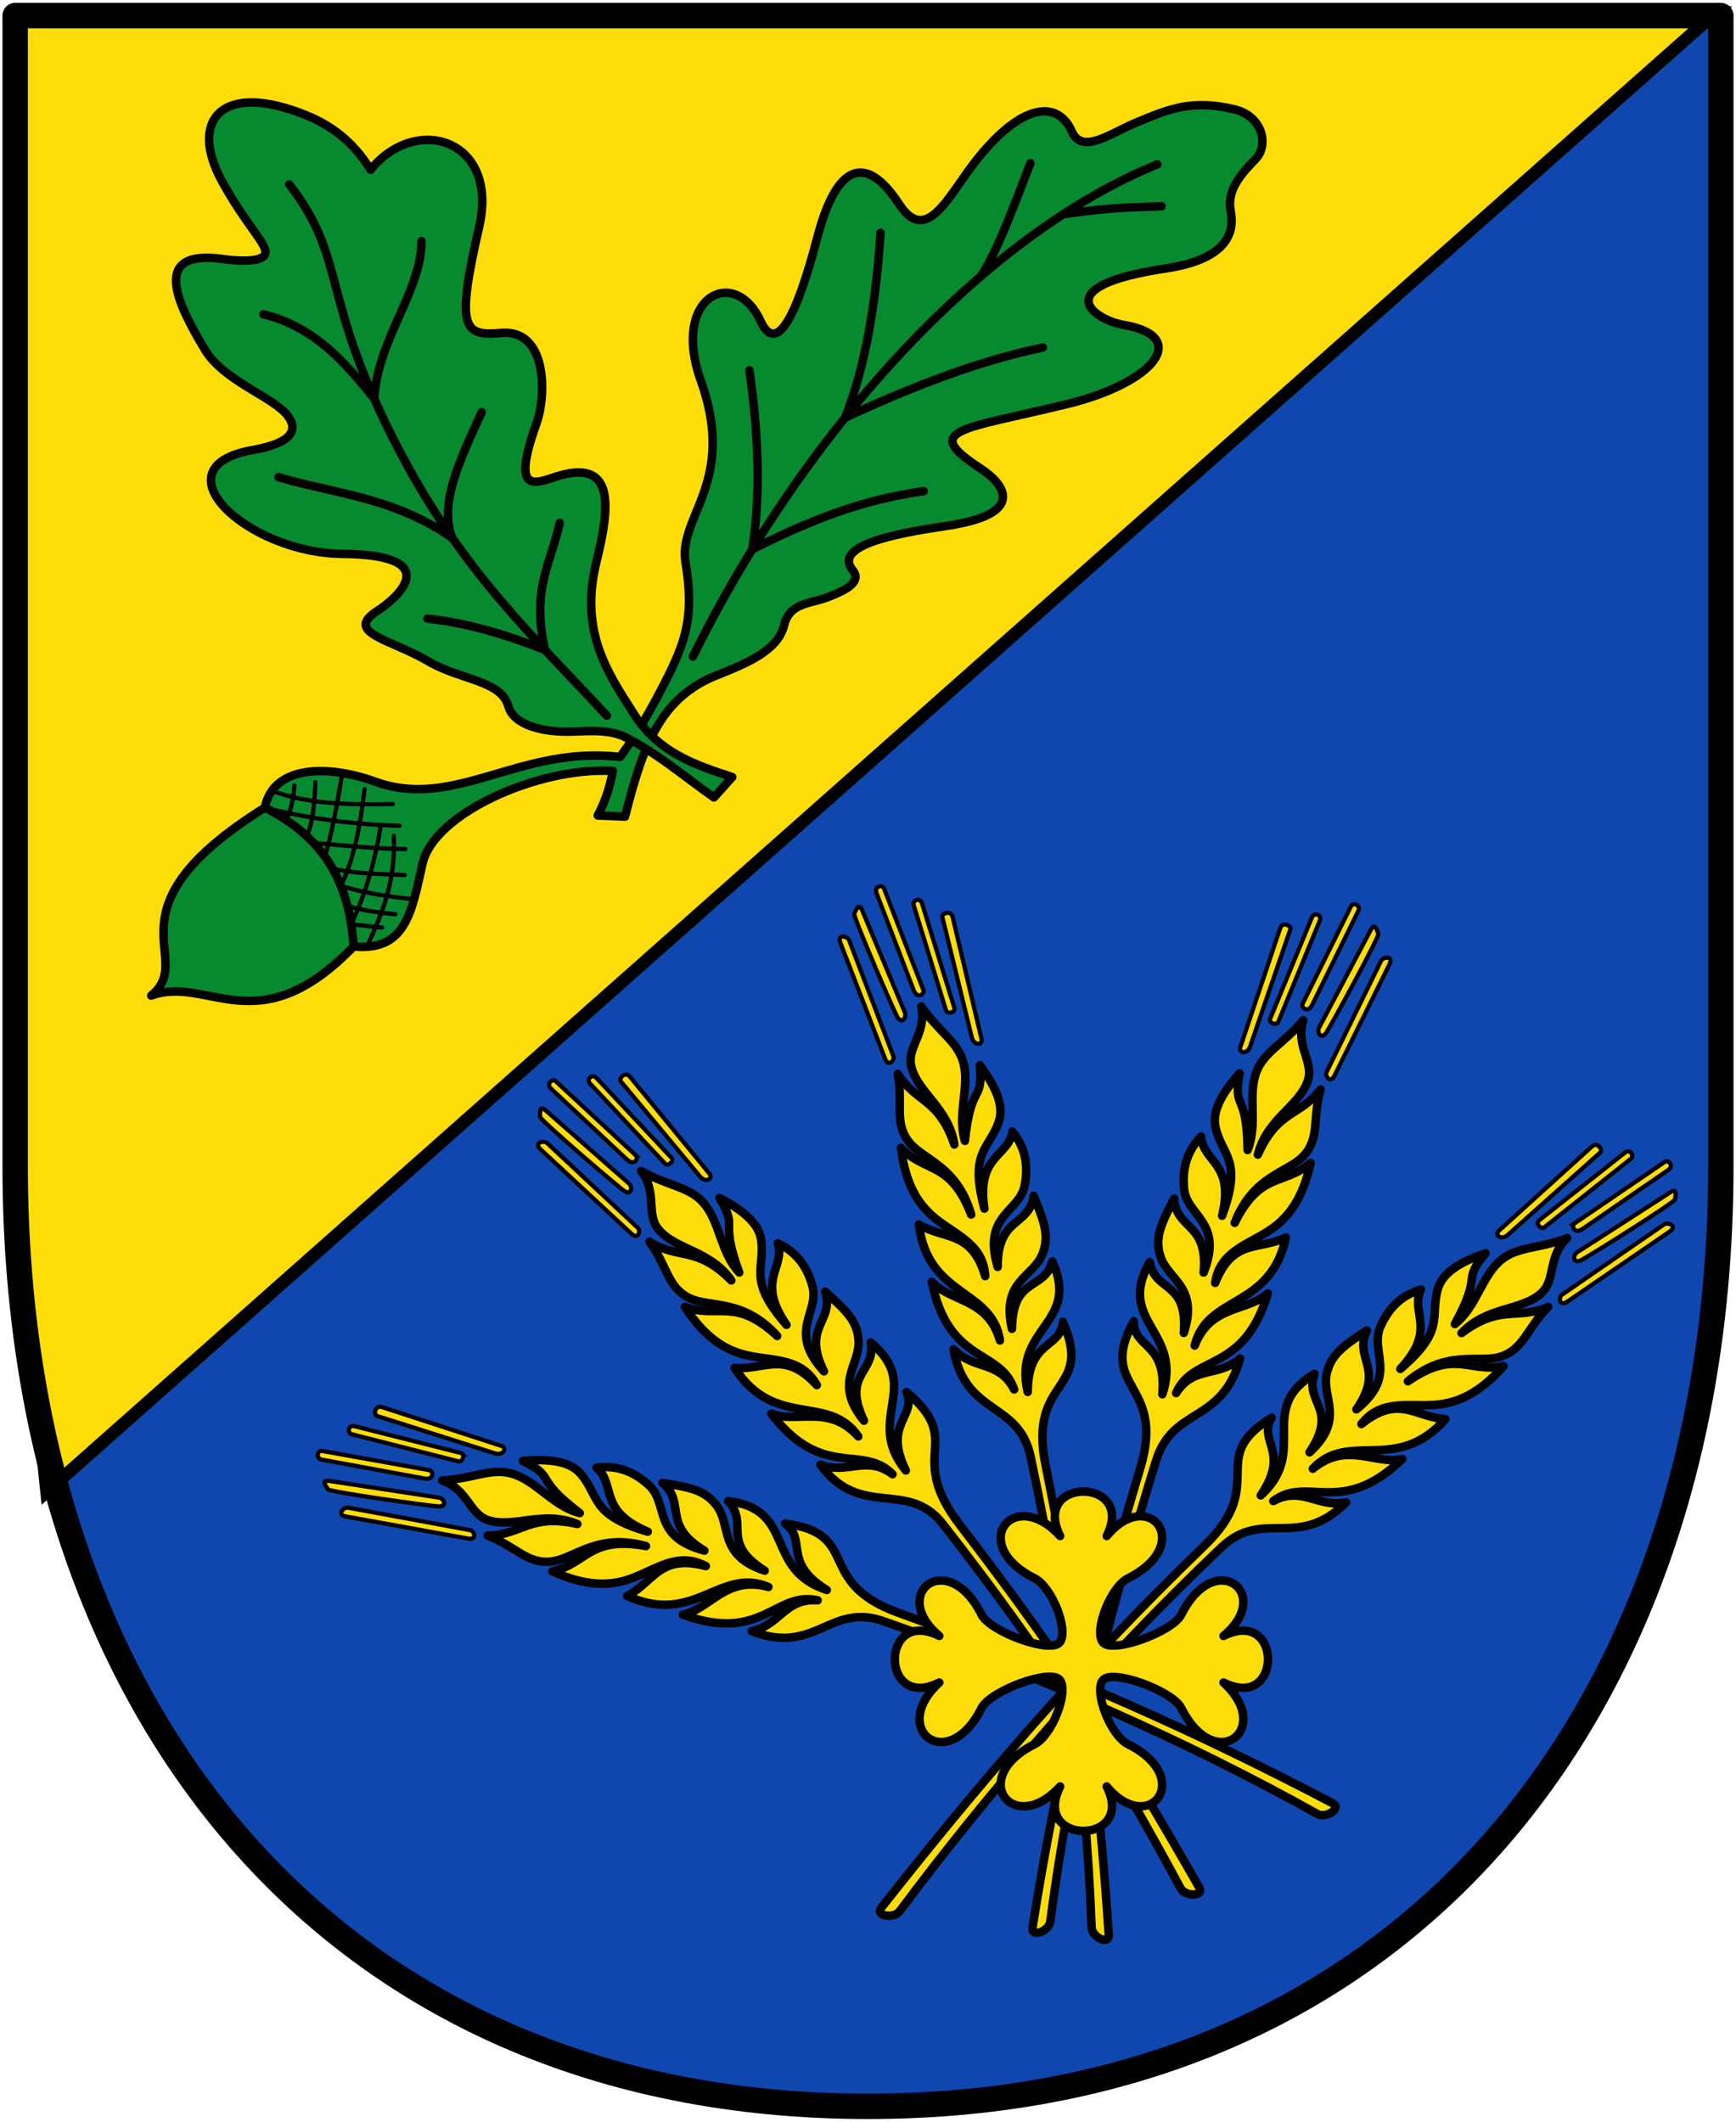 <svg height="501" viewBox="0 0 384.375 469.687" width="410" xmlns="http://www.w3.org/2000/svg"><g transform="translate(-14.062 -.938)"><path d="m17.422 4.387v254.63c0 119.566 69.272 208.158 188.828 208.158s188.828-88.593 188.828-208.158v-254.63z" fill="#0f47af"/><g stroke="#000"><path d="m17.736 5.248 376.155-1.478-369.504 327.381-8.129-77.596z" fill="#fcdd09" stroke-width="2.812"/><path d="m107.647 191.994c-2.395 10.401-3.506 19.613-15.281 18.443-21.311 21.999-32.266 6.241-44.813 10.879 10.307-8.459-11.319-18.82 25.141-41.614 1.885-9.513 14.176-9.484 24.439-5.748 17.645 6.423 32.001-8.088 54.199-5.463 2.522-3.452 5.146-7.15 9.865-16.337 4.995-9.724 6.525-15.051 4.64-26.819-1.633-10.197 11.428-17.687 3.384-40.164-6.694-18.701 7.535-25.535 13.217-13.212 4.633 10.05 10.149-9.238 12.605-18.538 4.447-16.84 10.993-18.18 18.163-7.221 5.979 9.139 10.875-1.914 16.722-9.406 10.287-13.182 18.337-13.76 21.425-6.793 2.331 5.26 8.393.496 14.357-1.969 7.075-2.923 12.103-5.147 21.578-2.919 6.415 1.509 7.783 7.982 4.754 11.063-4.364 4.439-6.241 7.448-5.461 11.713 1.48 8.096-6.461 11.282-14.294 12.452-26.813 4.003-15.904 11.404-9.438 12.51 14.906 2.548 6.913 12.783-12.51 17.524-23.431 5.72-32.546 5.537-19.213 14.23 5.849 3.814 9.7 10.061-6.946 12.663-7.698 1.203-26.362 3.705-21.304 9.897 2.167 2.653-1.881 4.601-5.87 6.086-3.394 1.264-8.167 1.137-9.316 6.028-1.378 5.863-8.888 8.702-15.059 11.185-12.324 4.959-16.216 15.471-20.174 31.232l-6.049-.248c1.635-3.089 2.717-6.35 3.344-9.868-16.687-.912-39.588 9.488-42.103 20.414z" fill="#078930" stroke-linecap="round" stroke-linejoin="round" stroke-width="1.875"/><path d="m140.568 162.886c-6.603.182-12.821-1.553-13.956-5.63-1.604-5.761-10.579-5.733-17.695-9.923-8.448-4.974-18.91-6.332-11.198-11.254 4.267-2.723 15.185-12.333-7.838-12.541-21.083-.191-41.524-19.19-19.857-22.993 8.863-1.556 10.219-4.578 7.564-7.794-3.43-4.154-14.016-7.495-18.226-14.522-6.103-10.187-12.002-22.141 3.869-19.979 5.758.784 9.457.316 9.611-1.369.191-2.079-4.387-6.298-9.608-15.781-7.481-13.585-.055-22.347 18.838-14.571 5.264 2.167 10.203 5.704 14.035 11.995 9.987-12.442 28.512-6.838 24.051 12.594-5.141 22.394-3.584 24.287 4.795 23.512 10.314-.953 10.149 13.738 7.899 20.013-6.068 16.921.431 12.856 5.197 11.525 12.355-3.45 10.963 7.353 8.084 19.086-3.731 15.205 2.154 24.143 8.023 33.293 5.489 8.998 13.932 11.741 22.04 14.389l-4.059 4.516c-6.466-4.538-12.562-9.802-19.548-13.312-3.544-1.781-7.961-1.368-12.019-1.256z" fill="#078930" stroke-linecap="round" stroke-linejoin="round" stroke-width="1.875"/><path d="m72.694 179.701c12.87 6.538 18.661 16.003 19.672 30.736m45.621-93.767c-1.808 8.658-6.359 14.572-3.253 28.144-10.569-4.209-18.901-6.181-26.029-6.948m12.006-45.679c-4.574 10.022-9.589 20.183-6.514 27.815-13.204-9.102-25.698-9.673-38.458-13.444m-3.365-36.057c11.319 2.78 18.055 10.6 24.542 18.695.72-13.11 10.458-23.76 10.469-34.894m41.021 105.034c-15.969-17.238-31.884-31.875-45.724-58.265-18.152-34.613-11.467-42.398-24.56-59.31m101.867 41.142c1.972 13.879 2.588 27.249.627 39.653 17.084-8.731 28.202-11.497 37.966-12.908m-9.559-57.175c-1.241 19.035-4.249 31.963-7.875 40.946 14.816-6.889 29.485-12.596 43.81-15.558m-2.753-40.804c-3.828 9.934-7.704 20.4-11.056 25.102m40.103-15.556c-6.017.246-10.653.115-21.792 1.758m-81.981 97.91c24.97-50.486 64.641-93.434 102.823-108.953" fill="none" stroke-linecap="round" stroke-linejoin="round" stroke-width="1.875"/><path d="m101.244 185.936c.517 9.873-2.57 17.268-5.924 24.479m2.968-26.235c-1.23 7.461-3.271 14.617-6.47 21.34l6.84.738m-19.412-31.441c-.198 2.964-.744 5.58-1.925 7.56m6.557-8.267c-.177 4.608-.517 8.987-1.91 11.892m7.89-13.973c-1.177 7.237-2.426 13.75-3.848 18.533m15.604 12.739c-4.215-.339-7.642-.992-10.627-1.823m14.761-1.483c-5.714-.582-11.234-1.422-16.213-2.984 2.891-5.855 4.312-13.364 5.244-21.423m8.868 19.029c-5.648-.236-11.51-.3-15.98-1.479m16.164-4.249c-7.721-.124-13.973-.836-20.528-1.426m19.235-3.747c-9.814-.269-20.276-1.536-29.844-4.018m28.366-.786c-9.892.217-18.868.015-26.807-2.942" fill="none" stroke-linecap="round" stroke-linejoin="round" stroke-width=".938"/><path d="m111.969 328.641c6.74-.366 10.677-2.777 15.242-1.563 5.505 1.464 9.096 7.19 15.21 8.778-10.535-7.996-4.942-7.774-12.586-11.54 6.516-.573 10.6.254 12.86 2.928 4.172 4.938 2.068 9.042 14.79 12.731-11.161-4.692-6.96-10.495-11.346-14.181 4.813-.621 8.429 1.071 11.504 3.808 4.653 4.143.621 11.464 12.383 14.568-9.588-5.746-3.918-10.56-9.282-14.997 5.818 1.002 9.278 1.449 11.995 5.031 3.35 4.414.283 10.99 10.643 14.4-9.941-6.245-3.36-10.425-8.097-15.398 15.13 1.83 7.842 15.11 21.846 19.679-9.993-6.143-4.239-11.18-9.238-14.713 17.138 2.267 6.319 12.98 25.126 19.768 37.849 13.661 66.222 26.524 96.071 42.123 2.173 1.136-1.466 3.439-3.326 2.402-28.984-16.161-61.322-30.478-96.071-42.678-11.916-4.183-15.114 7.671-29.191 2.217 6.343-1.366 7.329-7.345 14.595-6.836-9.316-2.145-12.296 9.553-29.844 3.172 6.05-1.173 9.496-8.71 18.944-6.129-10.733-4.536-16.395 8.747-31.268 1.978 5.895-3.039 7.108-9.332 17.412-6.597-6.188-3.298-10.922.701-16.57 2.76-4.704 1.715-10.043 1.725-17.384-1.598 7.652-1.692 8.103-7.872 20.696-5.597-10.809-2.97-15.84 2.772-20.841 3.404-5.475.692-8.027-3.418-14.234-5.72 7.687-.116 9.231-4.926 19.881-2.564-7.621-3.119-13.885.958-19.641-.818-4.283-1.321-4.527-6.789-10.279-8.821z" fill="#fcdd09" stroke-linecap="round" stroke-linejoin="round" stroke-width="1.875"/><path d="m90.621 336.604 27.066 4.896c2.154.39 1.31-1.711.554-1.85l-27.066-4.988c-1.067-.197-2.619 1.569-.554 1.942z" fill="#fcdd09" stroke-width=".938"/><path d="m111.406 334.384c-.937.097-24.511-3.209-24.757-3.787-.262-.616-1.694-2.161.37-1.848l24.295 3.695c.855.13 1.924 1.75.092 1.94z" fill="#fcdd09" stroke-width=".938"/><path d="m109.096 326.347-23.741-4.249c-.977-.175-1.528 1.662 0 1.942l22.632 4.155c2.244.412 2.105-1.669 1.109-1.848z" fill="#fcdd09" stroke-width=".938"/><path d="m116.117 322.56-23.464-5.912c-1.603-.404-1.704 1.51-.739 1.755l23.648 6.004c.962.244 1.498-1.61.554-1.848z" fill="#fcdd09" stroke-width=".938"/><path d="m123.692 322.652c1.778.563 2.761-1.217 1.386-1.663-9.114-2.956-17.305-5.635-26.42-8.591-1.606-.521-1.874 1.727-1.201 1.94 8.745 2.771 17.49 5.543 26.235 8.314z" fill="#fcdd09" stroke-width=".938"/><g fill="#fcdd09" transform="matrix(.842 .539 -.539 .842 238.845 -76.95)"><path d="m111.969 328.641c6.74-.366 10.677-2.777 15.242-1.563 5.505 1.464 9.096 7.19 15.21 8.778-10.535-7.996-4.942-7.774-12.586-11.54 6.516-.573 10.6.254 12.86 2.928 4.172 4.938 2.068 9.042 14.79 12.731-11.161-4.692-6.96-10.495-11.346-14.181 4.813-.621 8.429 1.071 11.504 3.808 4.653 4.143.621 11.464 12.383 14.568-9.588-5.746-3.918-10.56-9.282-14.997 5.818 1.002 9.278 1.449 11.995 5.031 3.35 4.414.283 10.99 10.643 14.4-9.941-6.245-3.36-10.425-8.097-15.398 15.13 1.83 7.842 15.11 21.846 19.679-9.993-6.143-4.239-11.18-9.238-14.713 17.138 2.267 6.998 11.616 25.805 18.404 37.849 13.661 58.019 23.397 87.868 38.996 2.173 1.136-1.466 3.439-3.326 2.402-28.984-16.161-53.119-27.351-87.868-39.55-11.916-4.183-15.792 9.035-29.869 3.581 6.343-1.366 7.329-7.345 14.595-6.836-9.316-2.145-12.296 9.553-29.844 3.172 6.05-1.173 9.496-8.71 18.944-6.129-10.733-4.536-16.395 8.747-31.268 1.978 5.895-3.039 7.108-9.332 17.412-6.597-6.188-3.298-10.922.701-16.57 2.76-4.704 1.715-10.043 1.725-17.384-1.598 7.652-1.692 8.103-7.872 20.696-5.597-10.809-2.97-15.84 2.772-20.841 3.404-5.475.692-8.027-3.418-14.234-5.72 7.687-.116 9.231-4.926 19.881-2.564-7.621-3.119-13.885.958-19.641-.818-4.283-1.321-4.527-6.789-10.279-8.821z" stroke-linecap="round" stroke-linejoin="round" stroke-width="1.875"/><g stroke-width=".938"><path d="m90.621 336.604 27.066 4.896c2.154.39 1.31-1.711.554-1.85l-27.066-4.988c-1.067-.197-2.619 1.569-.554 1.942z"/><path d="m111.406 334.384c-.937.097-24.511-3.209-24.757-3.787-.262-.616-1.694-2.161.37-1.848l24.295 3.695c.855.13 1.924 1.75.092 1.94z"/><path d="m109.096 326.347-23.741-4.249c-.977-.175-1.528 1.662 0 1.942l22.632 4.155c2.244.412 2.105-1.669 1.109-1.848z"/><path d="m116.117 322.56-23.464-5.912c-1.603-.404-1.704 1.51-.739 1.755l23.648 6.004c.962.244 1.498-1.61.554-1.848z"/><path d="m123.692 322.652c1.778.563 2.761-1.217 1.386-1.663-9.114-2.956-17.305-5.635-26.42-8.591-1.606-.521-1.874 1.727-1.201 1.94 8.745 2.771 17.49 5.543 26.235 8.314z"/></g></g><g fill="#fcdd09" transform="matrix(.52 .854 -.854 .52 440.469 -42.807)"><path d="m111.969 328.641c6.74-.366 10.677-2.777 15.242-1.563 5.505 1.464 9.096 7.19 15.21 8.778-10.535-7.996-4.942-7.774-12.586-11.54 6.516-.573 10.6.254 12.86 2.928 4.172 4.938 2.068 9.042 14.79 12.731-11.161-4.692-6.96-10.495-11.346-14.181 4.813-.621 8.429 1.071 11.504 3.808 4.653 4.143.621 11.464 12.383 14.568-9.588-5.746-3.918-10.56-9.282-14.997 5.818 1.002 9.278 1.449 11.995 5.031 3.35 4.414.283 10.99 10.643 14.4-9.941-6.245-3.36-10.425-8.097-15.398 15.13 1.83 7.842 15.11 21.846 19.679-9.993-6.143-4.239-11.18-9.238-14.713 17.138 2.267 6.319 12.98 25.126 19.768 37.849 13.661 66.222 26.524 96.071 42.123 2.173 1.136-1.466 3.439-3.326 2.402-28.984-16.161-61.322-30.478-96.071-42.678-11.916-4.183-15.114 7.671-29.191 2.217 6.343-1.366 7.329-7.345 14.595-6.836-9.316-2.145-12.296 9.553-29.844 3.172 6.05-1.173 9.496-8.71 18.944-6.129-10.733-4.536-16.395 8.747-31.268 1.978 5.895-3.039 7.108-9.332 17.412-6.597-6.188-3.298-10.922.701-16.57 2.76-4.704 1.715-10.043 1.725-17.384-1.598 7.652-1.692 8.103-7.872 20.696-5.597-10.809-2.97-15.84 2.772-20.841 3.404-5.475.692-8.027-3.418-14.234-5.72 7.687-.116 9.231-4.926 19.881-2.564-7.621-3.119-13.885.958-19.641-.818-4.283-1.321-4.527-6.789-10.279-8.821z" stroke-linecap="round" stroke-linejoin="round" stroke-width="1.875"/><g stroke-width=".938"><path d="m90.621 336.604 27.066 4.896c2.154.39 1.31-1.711.554-1.85l-27.066-4.988c-1.067-.197-2.619 1.569-.554 1.942z"/><path d="m111.406 334.384c-.937.097-24.511-3.209-24.757-3.787-.262-.616-1.694-2.161.37-1.848l24.295 3.695c.855.13 1.924 1.75.092 1.94z"/><path d="m109.096 326.347-23.741-4.249c-.977-.175-1.528 1.662 0 1.942l22.632 4.155c2.244.412 2.105-1.669 1.109-1.848z"/><path d="m116.117 322.56-23.464-5.912c-1.603-.404-1.704 1.51-.739 1.755l23.648 6.004c.962.244 1.498-1.61.554-1.848z"/><path d="m123.692 322.652c1.778.563 2.761-1.217 1.386-1.663-9.114-2.956-17.305-5.635-26.42-8.591-1.606-.521-1.874 1.727-1.201 1.94 8.745 2.771 17.49 5.543 26.235 8.314z"/></g></g><g fill="#fcdd09" transform="matrix(-.595 .803 .803 .595 105.352 -58.699)"><path d="m111.969 328.641c6.74-.366 10.677-2.777 15.242-1.563 5.505 1.464 9.096 7.19 15.21 8.778-10.535-7.996-4.942-7.774-12.586-11.54 6.516-.573 10.6.254 12.86 2.928 4.172 4.938 2.068 9.042 14.79 12.731-11.161-4.692-6.96-10.495-11.346-14.181 4.813-.621 8.429 1.071 11.504 3.808 4.653 4.143.621 11.464 12.383 14.568-9.588-5.746-3.918-10.56-9.282-14.997 5.818 1.002 9.278 1.449 11.995 5.031 3.35 4.414.283 10.99 10.643 14.4-9.941-6.245-3.36-10.425-8.097-15.398 15.13 1.83 7.842 15.11 21.846 19.679-9.993-6.143-4.239-11.18-9.238-14.713 17.138 2.267 6.428 13.711 25.235 20.499 37.849 13.661 66.113 25.793 95.962 41.393 2.173 1.136-1.466 3.439-3.326 2.402-28.984-16.161-61.213-29.748-95.962-41.947-11.916-4.183-15.222 6.94-29.3 1.486 6.343-1.366 7.329-7.345 14.595-6.836-9.316-2.145-12.296 9.553-29.844 3.172 6.05-1.173 9.496-8.71 18.944-6.129-10.733-4.536-16.395 8.747-31.268 1.978 5.895-3.039 7.108-9.332 17.412-6.597-6.188-3.298-10.922.701-16.57 2.76-4.704 1.715-10.043 1.725-17.384-1.598 7.652-1.692 8.103-7.872 20.696-5.597-10.809-2.97-15.84 2.772-20.841 3.404-5.475.692-8.027-3.418-14.234-5.72 7.687-.116 9.231-4.926 19.881-2.564-7.621-3.119-13.885.958-19.641-.818-4.283-1.321-4.527-6.789-10.279-8.821z" stroke-linecap="round" stroke-linejoin="round" stroke-width="1.875"/><g stroke-width=".938"><path d="m90.621 336.604 27.066 4.896c2.154.39 1.31-1.711.554-1.85l-27.066-4.988c-1.067-.197-2.619 1.569-.554 1.942z"/><path d="m111.406 334.384c-.937.097-24.511-3.209-24.757-3.787-.262-.616-1.694-2.161.37-1.848l24.295 3.695c.855.13 1.924 1.75.092 1.94z"/><path d="m109.096 326.347-23.741-4.249c-.977-.175-1.528 1.662 0 1.942l22.632 4.155c2.244.412 2.105-1.669 1.109-1.848z"/><path d="m116.117 322.56-23.464-5.912c-1.603-.404-1.704 1.51-.739 1.755l23.648 6.004c.962.244 1.498-1.61.554-1.848z"/><path d="m123.692 322.652c1.778.563 2.761-1.217 1.386-1.663-9.114-2.956-17.305-5.635-26.42-8.591-1.606-.521-1.874 1.727-1.201 1.94 8.745 2.771 17.49 5.543 26.235 8.314z"/></g></g><g fill="#fcdd09" transform="matrix(-.913 .409 .409 .913 328.854 -70.867)"><path d="m111.969 328.641c6.74-.366 10.677-2.777 15.242-1.563 5.505 1.464 9.096 7.19 15.21 8.778-10.535-7.996-4.942-7.774-12.586-11.54 6.516-.573 10.6.254 12.86 2.928 4.172 4.938 2.068 9.042 14.79 12.731-11.161-4.692-6.96-10.495-11.346-14.181 4.813-.621 8.429 1.071 11.504 3.808 4.653 4.143.621 11.464 12.383 14.568-9.588-5.746-3.918-10.56-9.282-14.997 5.818 1.002 9.278 1.449 11.995 5.031 3.35 4.414.283 10.99 10.643 14.4-9.941-6.245-3.36-10.425-8.097-15.398 15.13 1.83 7.842 15.11 21.846 19.679-9.993-6.143-4.239-11.18-9.238-14.713 17.138 2.267 6.319 12.98 25.126 19.768 37.849 13.661 68.137 28.244 97.986 43.843 2.173 1.136-1.466 3.439-3.326 2.402-28.984-16.161-63.237-32.198-97.986-44.397-11.916-4.183-15.114 7.671-29.191 2.217 6.343-1.366 7.329-7.345 14.595-6.836-9.316-2.145-12.296 9.553-29.844 3.172 6.05-1.173 9.496-8.71 18.944-6.129-10.733-4.536-16.395 8.747-31.268 1.978 5.895-3.039 7.108-9.332 17.412-6.597-6.188-3.298-10.922.701-16.57 2.76-4.704 1.715-10.043 1.725-17.384-1.598 7.652-1.692 8.103-7.872 20.696-5.597-10.809-2.97-15.84 2.772-20.841 3.404-5.475.692-8.027-3.418-14.234-5.72 7.687-.116 9.231-4.926 19.881-2.564-7.621-3.119-13.885.958-19.641-.818-4.283-1.321-4.527-6.789-10.279-8.821z" stroke-linecap="round" stroke-linejoin="round" stroke-width="1.875"/><g stroke-width=".938"><path d="m90.621 336.604 27.066 4.896c2.154.39 1.31-1.711.554-1.85l-27.066-4.988c-1.067-.197-2.619 1.569-.554 1.942z"/><path d="m111.406 334.384c-.937.097-24.511-3.209-24.757-3.787-.262-.616-1.694-2.161.37-1.848l24.295 3.695c.855.13 1.924 1.75.092 1.94z"/><path d="m109.096 326.347-23.741-4.249c-.977-.175-1.528 1.662 0 1.942l22.632 4.155c2.244.412 2.105-1.669 1.109-1.848z"/><path d="m116.117 322.56-23.464-5.912c-1.603-.404-1.704 1.51-.739 1.755l23.648 6.004c.962.244 1.498-1.61.554-1.848z"/><path d="m123.692 322.652c1.778.563 2.761-1.217 1.386-1.663-9.114-2.956-17.305-5.635-26.42-8.591-1.606-.521-1.874 1.727-1.201 1.94 8.745 2.771 17.49 5.543 26.235 8.314z"/></g></g><path d="m243.166 387.001c-15 7.5-4.688 20.625 5.625 9.375-6.562 13.125 16.875 13.125 10.312 0 9.375 11.25 19.688-1.875 4.688-9.375-3.75-1.875-7.5-11.249-5.625-14.062s15.555 2.302 17.43 6.052c7.5 15 20.625 4.688 9.375-5.625 13.125 6.562 13.125-16.875 0-10.312 11.25-9.375-1.875-19.688-9.375-4.688-1.875 3.75-15.555 8.82-17.43 6.007s1.875-12.188 5.625-14.063c15-7.5 4.688-20.625-4.688-9.375 6.562-13.125-16.875-13.125-10.312 0-10.312-11.25-20.625 1.875-5.625 9.375 3.75 1.875 7.5 11.25 5.625 14.063s-15.511-2.257-17.386-6.007c-7.5-15-20.625-4.688-9.375 4.688-13.125-6.562-13.125 16.875 0 10.312-11.25 10.312 1.875 20.625 9.375 5.625 1.875-3.75 15.511-8.929 17.386-6.116s-1.875 12.252-5.625 14.127z" fill="#fcdd09" stroke-linecap="round" stroke-linejoin="round" stroke-width="1.875"/><path d="m17.422 4.387v254.63c0 119.566 69.272 208.158 188.828 208.158s188.828-88.593 188.828-208.158v-254.63z" fill="none" stroke-linecap="round" stroke-linejoin="round" stroke-width="5.625"/></g></g></svg>